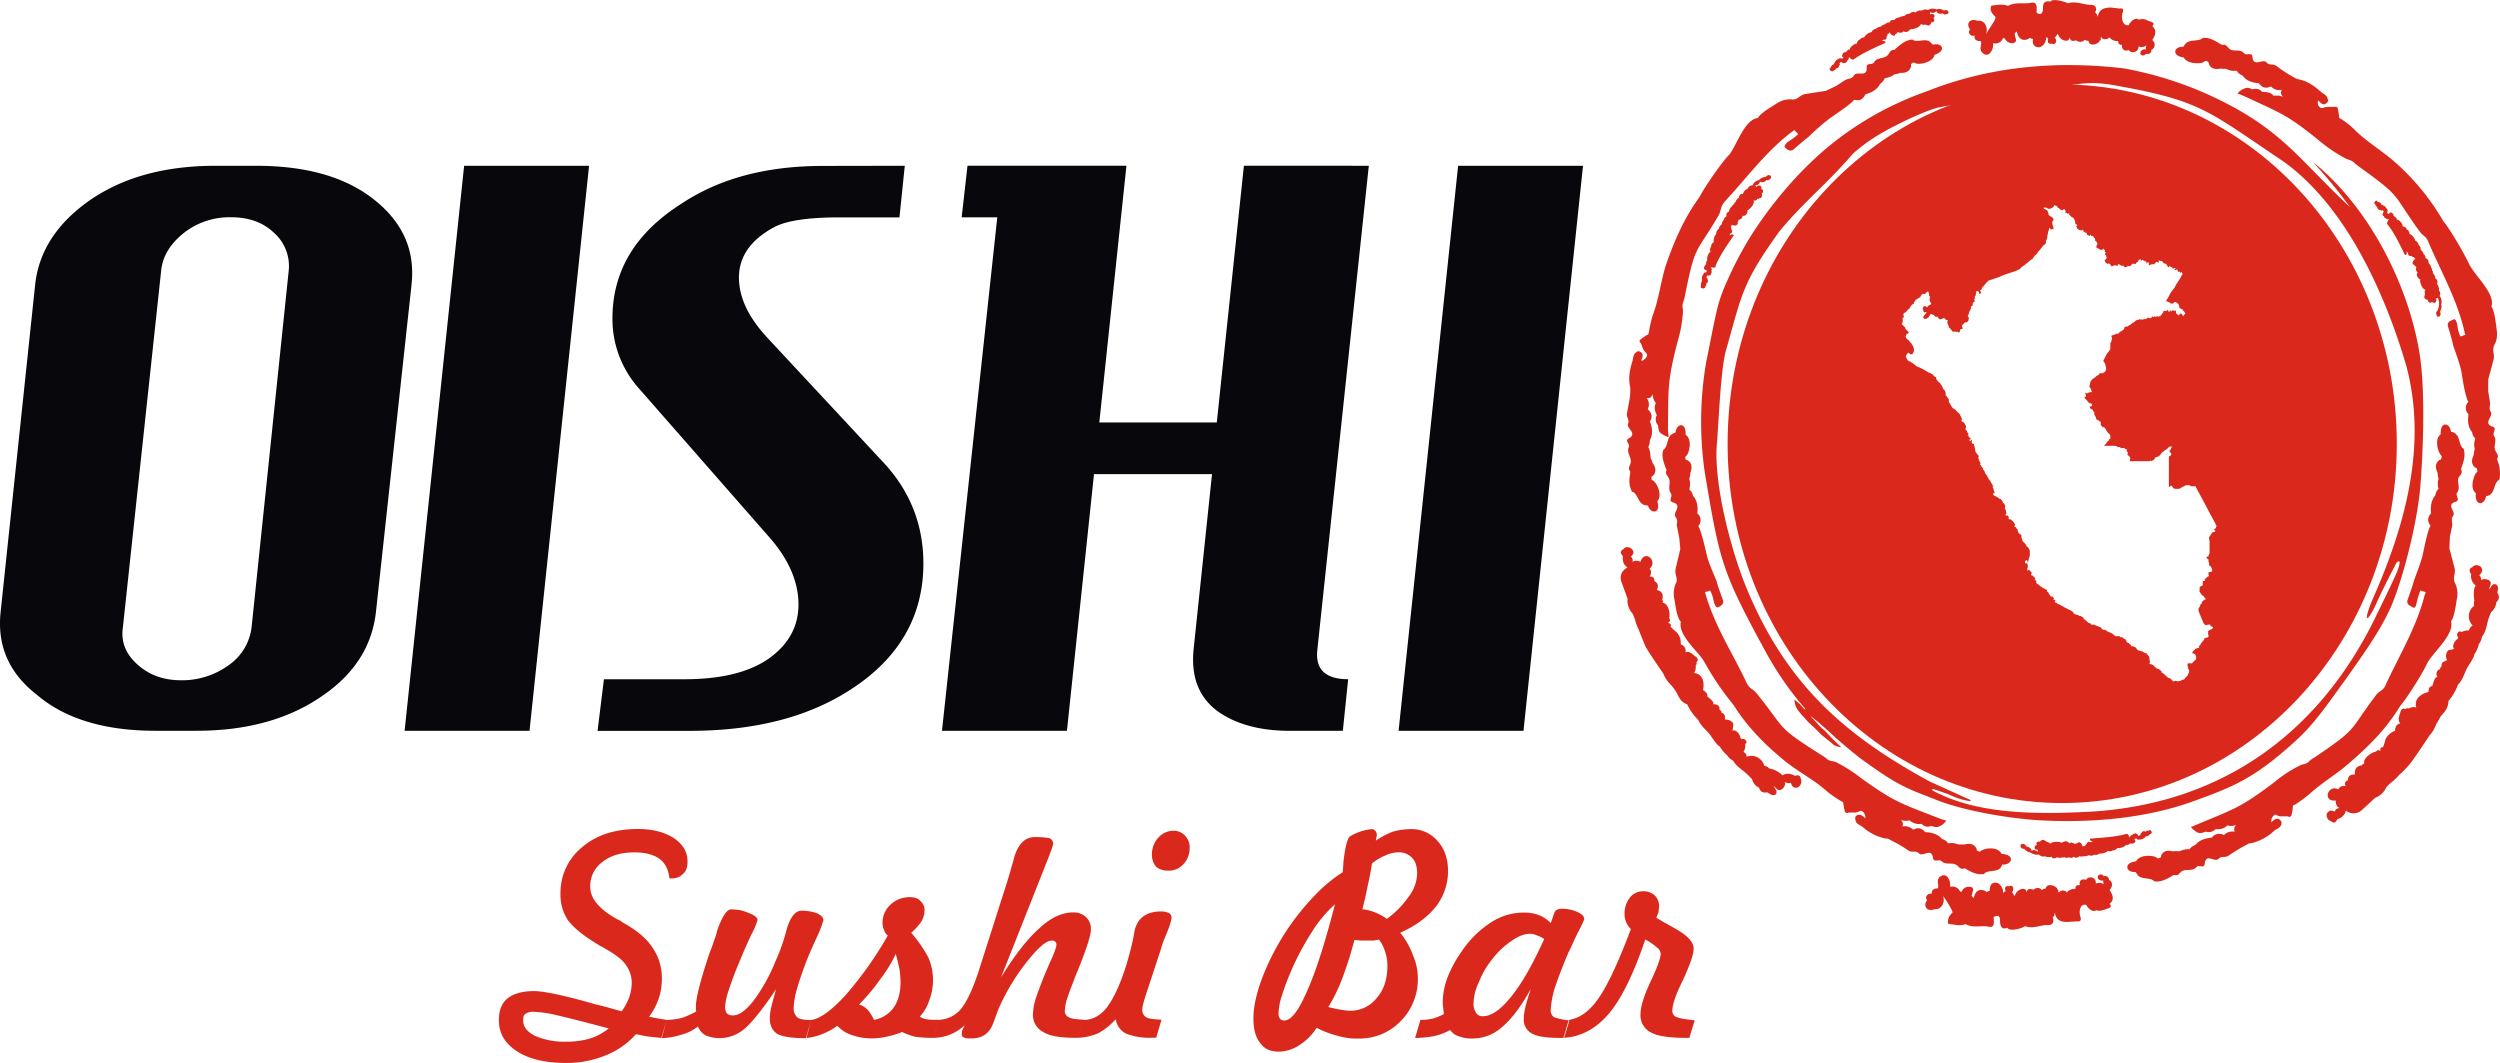 <svg id="Capa_1" data-name="Capa 1" xmlns="http://www.w3.org/2000/svg" viewBox="0 0 968.94 411.99"><defs><style>.cls-1{fill:#07070c;}.cls-1,.cls-2{fill-rule:evenodd;}.cls-2,.cls-3{fill:#da291c;}</style></defs><polygon class="cls-1" points="613.54 64.25 590.47 283.23 542.06 283.23 565.13 64.25 613.54 64.25"/><path class="cls-1" d="M646,458.27,626,646.35c-.62,7.21,3.29,10.92,12,10.92l-2.07,20H615.3c-11.74,0-21.21-2.67-28.22-7.82-7-5.36-9.89-13-9.06-23.08l7.21-68.6H539.49L529,677.25H480.57l21.43-199H488.2l2.26-20h61.6l-10.51,99.5h45.53l10.51-99.5Z" transform="translate(-115.48 -394.02)"/><path class="cls-1" d="M466.15,458.27l-2.06,20H440.81c-11.94,0-20.39,1.24-25.13,3.71-9.27,4.94-13.8,11.53-13.8,19.57,0,7.83,3.71,15.45,10.92,23.28l44.29,47.59c10.92,11.33,16.27,24.72,16.27,40,0,20.4-9.47,36.88-28.42,49-16.28,10.51-36.88,15.86-62.22,15.86H347.08l2.47-20h31.11q21.33,0,32.76-8c7.82-5.57,11.53-12.57,11.53-21,0-8.85-3.91-17.92-11.95-26.78l-49.64-56.65a40.39,40.39,0,0,1-10.51-27.4c0-18.33,8.86-33.17,26.78-44.5,14.83-9.88,33.17-14.62,54.8-14.62Z" transform="translate(-115.48 -394.02)"/><polygon class="cls-1" points="228.31 64.25 205.23 283.23 156.82 283.23 179.89 64.25 228.31 64.25"/><path class="cls-1" d="M275,504.21l-13.8,126.9c-1.45,13.18-8.24,23.9-20.4,32.34-13.18,9.27-29.46,13.8-49.24,13.8H175.68c-19.36,0-34.81-4.53-45.73-13.8C119,655,114.29,644.29,115.73,631.11l13.39-126.9c1.45-13,8.66-23.9,21.43-32.76,13-8.86,29-13.18,48.62-13.18h15.45c19.57,0,34.81,4.32,45.94,13.18s15.86,19.78,14.42,32.76Zm-47.59-5.57a17.2,17.2,0,0,0-5.77-14.42c-4.32-4.12-9.89-6-16.68-6a28.64,28.64,0,0,0-18.13,6c-5.15,4.12-8.24,8.86-8.86,14.42L163.12,637.08c-.83,5.56,1,10.3,5.56,14.42s10.09,6.18,17.1,6.18a30.75,30.75,0,0,0,18.54-6A20.86,20.86,0,0,0,213,637.05Z" transform="translate(-115.48 -394.02)"/><path class="cls-2" d="M351.41,792.62c-8.45-2.27-15-3.92-19.57-5a48.47,48.47,0,0,0-9.27-1.44,5.55,5.55,0,0,0-3.51.83c-.61.41-.82,1.23-.82,2.47,0,2.47,1.44,4.32,4.53,6a29,29,0,0,0,12.16,2.27,31.6,31.6,0,0,0,9.27-1.24,22.07,22.07,0,0,0,7.21-3.91Zm10.5,2.27A30.55,30.55,0,0,1,350,803.13,39.33,39.33,0,0,1,335,806c-8,0-14.42-1.44-19.16-4.53s-7-7-7-12c0-3.71,1-6.59,3.3-8.45s5.77-2.88,10.3-2.88c3.71,0,11.74,1.65,23.9,5.15,4.32,1,7.62,2.06,10.09,2.68a22.39,22.39,0,0,0,2.89-5.36,17.89,17.89,0,0,0,1-5.56,11.45,11.45,0,0,0-2.27-7q-1.86-3.09-9.89-7.41c-6-3.5-10.09-6.8-12.36-9.68a17.66,17.66,0,0,1-3.09-10.51,22.71,22.71,0,0,1,8.45-18.13c5.56-4.74,12.77-7,21.63-7,5.56,0,10.3,1.23,13.8,3.5,3.71,2.47,5.36,5.56,5.36,9.06,0,2.06-.42,3.71-1.65,4.74a5.75,5.75,0,0,1-4.53,1.85h-.83c-.41-3.5-1.65-6-3.91-7.62s-5.56-2.47-9.68-2.47q-7.73,0-12.36,3.71a11.43,11.43,0,0,0-4.74,9.68c0,4.53,3.5,8.65,10.5,12.57a6,6,0,0,1,2.06,1.23c5.36,2.89,9.27,6.18,11.54,9.69A20.69,20.69,0,0,1,372,773.46a23.49,23.49,0,0,1-1.24,7.62,25.58,25.58,0,0,1-3.71,7l3.09.61,3.71.62-1.85,7c-2.27-.21-4.12-.41-5.77-.62-1.44-.21-2.88-.62-4.33-.82Zm9.89,1.44,2.06-7a28.24,28.24,0,0,0,6-.82A34.08,34.08,0,0,0,385.4,786c-.21-.21-.21-.42-.21-.83v-1c0-3.5,1.86-10.5,5.36-21a45.37,45.37,0,0,0,1.65-4.53,22.56,22.56,0,0,0,1.23-3.92c1.86-5.35,3.71-8.24,5.36-8.24a16.4,16.4,0,0,1,7,1.45c2.27.82,3.3,1.85,3.3,2.67a28.82,28.82,0,0,1-2.47,5.77q-2.47,5.25-4.33,9.89a127.22,127.22,0,0,0-4.53,12,23.64,23.64,0,0,0-1.24,6,4.36,4.36,0,0,0,.62,2.47,3.25,3.25,0,0,0,2.47.83c2.27,0,4.95-1.86,8-5.77a68.35,68.35,0,0,0,8.44-15.24,73,73,0,0,0,4.33-12.36c1.44-4.74,3.3-7.21,5.77-7.21a18,18,0,0,1,6,1c1.65.82,2.47,1.64,2.47,2.67a44.24,44.24,0,0,1-2.26,6q-2.48,5.25-4.33,9.89c-1.65,4.32-2.88,8-3.71,10.91a29.35,29.35,0,0,0-1.23,7.21,4.77,4.77,0,0,0,1.44,3.71c.82.62,2.68,1,5.36,1l-2.06,7H427c-4.94,0-8.44-.62-10.3-1.65-1.85-1.24-2.88-3.3-2.88-6.18a21.13,21.13,0,0,1,.62-4.33c.41-1.65,1-3.91,1.85-6.8-5.15,7.63-9.27,12.78-12.15,15.25a14.94,14.94,0,0,1-9.48,3.71,13.94,13.94,0,0,1-5.56-1,6.47,6.47,0,0,1-3.09-3.5,17.61,17.61,0,0,1-6.18,3.09,29.84,29.84,0,0,1-8,1.44Zm76.64-13a7.92,7.92,0,0,1,3.5,2.26,16.41,16.41,0,0,1,2.27,3.71,12,12,0,0,0,7.62-4.74c1.85-2.67,2.68-6,2.68-10.09a45.5,45.5,0,0,0-.42-4.94c-.41-1.65-.82-3.71-1.44-5.77a52.33,52.33,0,0,1-5.77,9.47,75.44,75.44,0,0,1-8.44,10.1Zm-20.4,13,1.86-7q4.94-.62,13-9.27a142.12,142.12,0,0,0,16.68-23.48,3.52,3.52,0,0,1-1.44-2.06,6.68,6.68,0,0,1-.62-2.89,9.56,9.56,0,0,1,3.09-7,10.75,10.75,0,0,1,7.42-2.89c1.85,0,3.29.42,4.12,1.45a4.5,4.5,0,0,1,1.65,3.71,8.69,8.69,0,0,1-1.24,4.32,25.11,25.11,0,0,1-3.91,4.33,53.46,53.46,0,0,1,6.59,9.47,21.9,21.9,0,0,1,1.85,8.66,21.26,21.26,0,0,1-1.44,8,16.26,16.26,0,0,1-3.71,6.39,8.13,8.13,0,0,0,2.68,1,20.94,20.94,0,0,0,3.71.2h1l-2.06,7h-1.44a52,52,0,0,1-5.57-.41,26.18,26.18,0,0,1-5.15-1.86,35.17,35.17,0,0,1-6.18,1.86,25.37,25.37,0,0,1-5.35.61A22.71,22.71,0,0,1,446,795.3a13.43,13.43,0,0,1-6-3.71,24.59,24.59,0,0,1-5.56,3.09,22.79,22.79,0,0,1-6.39,1.65Zm61.39-5a18.64,18.64,0,0,1-5.35,3.51,18.25,18.25,0,0,1-6.8,1.44l2.06-7A11.81,11.81,0,0,0,488,785c2.27-2.89,4.53-7.63,6.8-14.63l10.71-33.58c.83-2.47,1.65-5.56,2.68-9.06,1.44-6.18,4.33-9.27,8.24-9.27a31,31,0,0,1,5.77.41,2.23,2.23,0,0,1,1.44,2.06c0,.82-.82,2.88-2.06,6.18-.62,1.44-1,2.47-1.24,3.09l-16.89,42.64q8-13,14.83-19c4.33-4.12,8.86-6.18,13-6.18a6.9,6.9,0,0,1,5.15,1.85,6.19,6.19,0,0,1,1.86,4.74q0,3.71-6.18,18.54l-1.24,3.3c-.82,2.06-1.44,3.91-2.06,5.77a19.33,19.33,0,0,0-.62,3.7,2.62,2.62,0,0,0,1.44,2.68c1,.62,2.89.83,5.77,1l-2.06,7h-1.23c-5.57,0-9.69-.62-12.36-2.27a7.4,7.4,0,0,1-3.92-7,23.29,23.29,0,0,1,1.44-7c1-2.88,2.48-6.8,4.54-11.53l.41-1c1.85-3.92,2.68-6.39,2.68-7a1.55,1.55,0,0,0-1.17-1.85,1.61,1.61,0,0,0-.69,0c-2.06,0-5.15,2.68-9.27,7.83a82.85,82.85,0,0,0-11.33,18.74c-.62,1.65-1.23,3.3-2.06,5.56-1.44,3.92-4.32,5.77-8.44,5.77-1.45,0-2.27,0-2.89-.41a1.13,1.13,0,0,1-.82-1.23,4.21,4.21,0,0,1,.2-1.45c.3-.7.63-1.39,1-2.06Zm43.88,5,2.06-7c4.12,0,7.63-2.26,10.3-6.59,2.89-4.53,5.77-11.54,8.24-21.63.42-1.65.83-3.5,1.24-6,1-5.15,4.53-7.83,10.3-7.83a6.74,6.74,0,0,1,3.09.62,2.09,2.09,0,0,1,1,1.64q0,1.55-1.85,6.18a49.8,49.8,0,0,0-2.48,6.8l-4.94,15-.21.62c-1.23,3.71-1.85,6-1.85,7a3.25,3.25,0,0,0,1.44,3.09c.83.62,2.89.83,6,1l-2.06,7h-1.86a24.55,24.55,0,0,1-9.89-1.65,7.36,7.36,0,0,1-3.91-5.56,26.15,26.15,0,0,1-6.59,5.35,21.08,21.08,0,0,1-8,1.86Zm35-64.9A6.89,6.89,0,0,1,563.6,730a7,7,0,0,1-1.65-4.74,9.34,9.34,0,0,1,2.47-6.59,8,8,0,0,1,5.77-2.68,6.08,6.08,0,0,1,4.53,1.86,6.48,6.48,0,0,1,1.85,4.74A9.17,9.17,0,0,1,574.1,729a7.49,7.49,0,0,1-5.77,2.47Zm75.2,15a17.57,17.57,0,0,1,4.94,1.24,19.52,19.52,0,0,1,4.53,2.47,35.23,35.23,0,0,0,8.66-8.86,15.32,15.32,0,0,0,3.09-8.65c0-2.68-.62-4.74-1.86-6a6.8,6.8,0,0,0-5.35-2.27,12.42,12.42,0,0,0-5.15,1.24,19.54,19.54,0,0,0-5.15,3.09c-.42,2.88-1,5.76-1.65,8.65-.62,3.09-1.24,6-2.06,9.06Zm-10.72-1.85A49.73,49.73,0,0,0,624,755.13a104.43,104.43,0,0,0-11.75,24.92,23.92,23.92,0,0,0-1.23,6.8,3,3,0,0,0,.62,2.06,2,2,0,0,0,1.64.62c2.68,0,5.57-3.92,8.86-11.54,3.5-7.83,7-19,10.71-33.37Zm-2.47,39.76c1.86.41,3.3.82,4.74,1a24.05,24.05,0,0,0,3.5.41,12.9,12.9,0,0,0,10.51-4.94c2.88-3.3,4.12-7.42,4.12-12.36a15.48,15.48,0,0,0-.82-5.36,13.86,13.86,0,0,0-2.48-4.94,10.81,10.81,0,0,1-2.47.41H643.1c-.83,0-1.65-.21-2.68-.21a148.77,148.77,0,0,1-4.54,14.42,66.62,66.62,0,0,1-5.56,11.54Zm-4.53,8a21.44,21.44,0,0,1-6.8,6.8,14.51,14.51,0,0,1-7.83,2.47c-3.29,0-5.56-1-7.21-3.29-1.85-2.27-2.67-5.36-2.67-9.69,0-4.53,1.23-9.88,3.5-15.86A95.57,95.57,0,0,1,625,741.12a57.49,57.49,0,0,1,10.91-9.07c0-.82.21-2.06.21-3.5.62-5.77,1.44-9.27,2.47-10.3a20.68,20.68,0,0,1,8.45-2.88,1.84,1.84,0,0,1,1.44.61,2.39,2.39,0,0,1,.62,1.65,2.14,2.14,0,0,1-.21,1,3.75,3.75,0,0,1-.2,1.24,28.93,28.93,0,0,1,6.59-3.5,26.07,26.07,0,0,1,6.8-1,13.16,13.16,0,0,1,10.5,4.53c2.68,2.88,4.12,6.8,4.12,11.74a22.39,22.39,0,0,1-4.73,13.8c-3.3,4.12-7.83,7.42-13.81,10.1a29.2,29.2,0,0,1,5,8.86,22.08,22.08,0,0,1,1.85,8.85,23.15,23.15,0,0,1-6.59,16.48,22.08,22.08,0,0,1-16.27,6.8,25.19,25.19,0,0,1-8-1,36.23,36.23,0,0,1-8.24-3.09ZM714,758a9.38,9.38,0,0,0-2.88-1.44,6.38,6.38,0,0,0-2.68-.62c-2.06,0-4.33.82-7,2.68a31.13,31.13,0,0,0-7.63,7.21,32.35,32.35,0,0,0-5.15,8.86,19.34,19.34,0,0,0-2.06,8.24,6.14,6.14,0,0,0,1,3.7,2.85,2.85,0,0,0,2.68,1.24c3.3,0,7-2.68,10.92-7.62,4.12-5,8.24-12.36,12.77-22.25Zm-5.35,19.57c-3.71,6.59-7.21,11.33-10.92,14.42a17.07,17.07,0,0,1-11.54,4.53,12.93,12.93,0,0,1-5.15-.82,6.15,6.15,0,0,1-3.5-2.47,24,24,0,0,1-5.77,2.26,42.91,42.91,0,0,1-7.83.83l2.06-7a20.28,20.28,0,0,0,5.15-.62,22.41,22.41,0,0,0,3.92-1.64c0-.62-.21-1.45-.21-2.27a10.23,10.23,0,0,1-.21-2.47,28.23,28.23,0,0,1,1.86-9.48,47,47,0,0,1,5.35-9.89,39.74,39.74,0,0,1,11.34-11.33,23.4,23.4,0,0,1,13-3.91,16,16,0,0,1,5.77,1,12.7,12.7,0,0,1,4.53,3.09l.83-2.27c.41-1.44.82-2.47,1.23-2.67a3.43,3.43,0,0,1,2.06-.62,14.41,14.41,0,0,1,6.18,1.23c1.86.83,2.68,1.65,2.68,2.89a51.43,51.43,0,0,1-2.26,4.74c-1.45,2.88-2.68,5.76-3.92,8.24-2.26,5.35-3.91,9.68-5.15,13.39a36,36,0,0,0-1.65,8.65,3.24,3.24,0,0,0,1.24,2.88,25.11,25.11,0,0,0,6,1.24l-2.06,6.8h-1c-5.35,0-9.06-.41-11.33-1.65a6,6,0,0,1-3.29-5.77,20.94,20.94,0,0,1,.62-4.53,70,70,0,0,1,2.06-6.8Zm12.77,18.75,2.06-7q6.48-.93,11.74-8.65t12.36-26.57a8,8,0,0,1-2.47-6,10.14,10.14,0,0,1,2.06-6.18,6.53,6.53,0,0,1,5.15-2.47,6.4,6.4,0,0,1,4.53,1.65,5.76,5.76,0,0,1,1.65,4.12c0,.82-.21,1.65-.21,2.26-.2.83-.61,1.45-.82,2.27,1.65,1,3.91,2.27,6.8,3.91,4.94,2.68,7.62,5.36,7.62,8,0,2.26-1.44,6.38-4.12,12.15-2.88,5.77-4.12,9.68-4.12,11.74a2.5,2.5,0,0,0,1.24,2.48c1,.61,3.5,1,7.41,1.44l-2.06,6.8H768.8c-6.18,0-10.71-.62-13.39-2.06a7.38,7.38,0,0,1-4.12-7c0-2.88,1.24-7,3.91-12.77,2.68-5.56,3.92-9.27,3.92-10.71a3.15,3.15,0,0,0-1.44-2.47,20.34,20.34,0,0,0-4.54-3.09c-4.53,13.39-9.27,23.07-14.21,28.84s-10.71,8.86-17.51,9.27Z" transform="translate(-115.48 -394.02)"/><path class="cls-2" d="M784,672.72a.59.59,0,0,0,.41.21,3.33,3.33,0,0,1,2.68,1.23c.41.83,0,1.45,0,2.48,0,.2-.21.41-.21.61a1.36,1.36,0,0,1,1.24,0,3.63,3.63,0,0,1,1.64,1.86c.21.2.21.62.21,1,.21,0,.41,0,.41.41,1.65-.62,2.68,1.44,1.44,1.85a4.25,4.25,0,0,1-.61,3.09,2,2,0,0,1,1.23,1.86,5.11,5.11,0,0,1,6.61,2.89,6.17,6.17,0,0,1,.19.61s1.44.21,1.85,1a10.11,10.11,0,0,1,4.54,2.06c.61.41.2.41.82.62,1.24-.83,2.68-.83,4.74.2,1.23-.41,2.06-.2,2.26,1.24a2.68,2.68,0,0,1-1.23,3.3c-1.65.41-2.27-.62-2.68-1.86a1.92,1.92,0,0,1-2.27-.41c.62,1.44-1.44,4.33-3.09,2.89L803,698.68c0,.82,1.85,1.85.62,3.3-1.24.61-2.06-.21-3.09-.83-.21-.2-2.48.83-3.3-1.85a4.76,4.76,0,0,1-2.68-3.3l-1.65-1.65c-1.85-1.85-4.32-3.09-5.76-5.56a5.5,5.5,0,0,1-2.27-2.06,11.9,11.9,0,0,1-2.89-3.5c-.61.2-3.09-3.5-3.5-4.12-1.44-2.06-3.71-3.5-4.74-6A20.69,20.69,0,0,1,769.4,667c-2.68-1-3.09-2.67-4.33-4.94a23.25,23.25,0,0,0-2.06-2.68,12.36,12.36,0,0,1-2.88-4.32s-6.18-8.86-7-10.72c-1-2.47-2.47-6-2.47-6.18-1.44-2.88-1.23-3.91-2.47-6.38-1.24-1.24-2.27-3.92-1.85-5.57l-2.48-6.79a4.31,4.31,0,0,1,2.27-5.36v-.21c-1.24-.82-1.85-2.06-1.65-4.32-1-1-1.23-1.86.21-2.68.82-1,1.85-1,3.09-.21,1.23,1.24.82,2.27-.21,3.09a2.19,2.19,0,0,1,.62,2.27c.41-.82,2.06-.82,3.09-.21,1.65-5.15,7-.2,3.5,2.68,1,.83.62,2.27,0,3.09a1.42,1.42,0,0,1,1.86,1.65c1.23.62,1.85,1.65,1,3.5,2.06.41,2.67,1.86,2.06,3.92.41.2.41.41.2,1,2.27.2,3.09,4.53,2.47,6a.91.91,0,0,1,.19,1.29.94.94,0,0,1-.6.36c.62.41,1.44.62,1,1.65a23.31,23.31,0,0,0,2.27,2.06,5.92,5.92,0,0,1,1.65,4.73c.2,0,.2.21.41.21a2.52,2.52,0,0,1,1.44,2.88h0c1.65-.61,2.68.83,3.91,1.65.83.62,1.24,1.45.42,2.06-.21.21.41.62-.42,1.45a3.57,3.57,0,0,1-.61,2.88c3.5.41,4.12,3.71,3.5,6.59.82.62,1.85,1.24,1.65,2.47.61.62,2.88,2.06,2.26,3.09,1.44-.2,2.68.62,2.47,2.06.62.42.83.62.83,1.24A1.51,1.51,0,0,1,784,672s0,.06,0,.09C784,672.31,784.2,672.52,784,672.72Z" transform="translate(-115.48 -394.02)"/><path class="cls-2" d="M1063.78,650.06v-.41a3.26,3.26,0,0,1,.21-3.09c.41-.83,1.24-.62,2.06-.83a.78.78,0,0,1,.62-.2,1.55,1.55,0,0,1-.41-1,3.8,3.8,0,0,1,1-2.27c.2-.2.61-.62.82-.62,0-.2,0-.41.21-.41-1.24-1.44.2-3.09,1.23-2.26a6.4,6.4,0,0,1,2.89-.62,2.62,2.62,0,0,1,1.44-1.86,5.12,5.12,0,0,1,0-7.23,5.34,5.34,0,0,1,.44-.39c.21,0-.21-1.23.21-2.06a12.83,12.83,0,0,1,0-4.94c.41-.83.41-.41.41-1a4.45,4.45,0,0,1-1.65-4.33c-.82-1-1-2.06.41-2.68.83-1,2.06-1,3.3-.2,1,1.23.41,2.47-.62,3.29a1.87,1.87,0,0,1,.68,2c.82-1,4.53-.41,3.71,1.65l-.62,1.86c.82-.42,1-2.68,2.88-1.86,1,.83.62,1.86.42,2.89-.21.41,1.64,2.06-.42,3.91a5.62,5.62,0,0,1-2.06,3.91l-.82,2.06c-.82,2.48-1,5.36-2.68,7.42a6.13,6.13,0,0,1-1.23,2.88,10.73,10.73,0,0,1-1.86,4.13c.41.41-2.06,4.12-2.47,4.73-1.24,2.27-1.86,5-3.71,6.8a21.64,21.64,0,0,1-3.71,6.39c-.2,2.88-1.23,3.91-3.09,6a20.14,20.14,0,0,1-1.65,2.89,12.61,12.61,0,0,1-2.67,4.53s-6,9.06-7.21,10.5a34.49,34.49,0,0,1-4.54,4.74c-2.06,2.48-3.09,2.68-4.94,4.74a7.69,7.69,0,0,1-4.33,4.12l-5.15,4.74a4.71,4.71,0,0,1-6.18.21h0a4.44,4.44,0,0,1-3.29,3.29c-.62,1.24-1.24,1.86-2.48.83a2.41,2.41,0,0,1-1.64-2.89c.82-1.44,1.85-1.44,3.09-.82.2-.83.82-1.24,1.85-1.44-1-.21-1.65-1.86-1.44-2.89-5.36.62-3.09-6.38,1-4.32.41-1.24,1.85-1.45,2.88-1.24-.2,0-1-1.65.83-2.27,0-1.44.61-2.26,2.68-2.26-.21-2.27.82-3.3,2.67-3.51a1,1,0,0,1,1-.61c-.82-2.06,2.89-4.54,4.54-4.74a1,1,0,0,1,1.64-.21c0-.82,0-1.65,1-1.44a16.88,16.88,0,0,0,1-3.09,6.52,6.52,0,0,1,3.71-3.3v-.41c.21-1.44.83-2.26,2.06-2.47h0c-1.23-1.24-.41-2.88,0-4.33.21-.82.83-1.85,1.86-1.23.2.2.41-.62,1.44-.21a3.49,3.49,0,0,1,2.88-.41c-1-3.3,1.86-5.36,4.74-6,0-1,.21-2.27,1.44-2.27.41-1,.83-3.71,2.06-3.5a1.91,1.91,0,0,1,.25-2.7,1.74,1.74,0,0,1,.75-.39c0-.62.21-1,.62-1a1.57,1.57,0,0,1,1-2,1.11,1.11,0,0,1,.26-.07.73.73,0,0,1,.61-.21Z" transform="translate(-115.48 -394.02)"/><path class="cls-2" d="M1002.39,709.8a.2.2,0,0,1-.19.21h0a1.55,1.55,0,0,1-1,.41.78.78,0,0,0,.62-.2c.2-.21.41-.21.61-.42Z" transform="translate(-115.48 -394.02)"/><path class="cls-2" d="M938.74,722.16h0a.2.2,0,0,1,.2-.2h0a.2.2,0,0,0-.2.2Z" transform="translate(-115.48 -394.02)"/><path class="cls-2" d="M939.77,717.22c.62,0,1,1.24,1.23,1.44a.93.93,0,0,1,.85-1H942c-.2-.2.42-.62.62-.41.41-.62,1.44,0,1.65.82a1.68,1.68,0,0,1,.82-.41.64.64,0,0,1,.4-.81h0a1,1,0,0,1,1.26-.64,1.14,1.14,0,0,1,.38.23c.21-.42.42-.62,1-.42,1-1,2.06,1.24.62,1.24a1.42,1.42,0,0,1-1.65.82.54.54,0,0,1-.45.62h-.16c0,.41-1.45.83-1.65.62-.41.41-1,0-1.24-.21-.2-.41-1,.21-.82.42.41.2.41.82.2.82a1.4,1.4,0,0,1-1.44.62c-.82-.21-1.23,1-2.06.41,0,.62-2.47,1.65-3.29,1.24a2.41,2.41,0,0,1-1.86,1,2,2,0,0,1-1.85.2,4.67,4.67,0,0,1-3.3,1,2,2,0,0,1-2.06.41,1.83,1.83,0,0,1-2.06.21,3,3,0,0,1-2.06.41,2.24,2.24,0,0,1-1.65,0c-.41.62-1.65.83-2.06.21a1.85,1.85,0,0,1-2.06.2,1.2,1.2,0,0,1-1.44,0c-.41.21-.62.21-.82,0a2.8,2.8,0,0,1-2.27,0c-.62.62-1.85.62-2.06-.2a4.74,4.74,0,0,1-2.88-.21c-.62.41-1.65-.2-2.06-.62a4.57,4.57,0,0,1-3.3-.82A4,4,0,0,1,900,723c-1.65.2-2.06-2.27-.21-1.86a1.31,1.31,0,0,1,1,1c.83,0,2.06.62,2.06,1.65,1-.62,1.65-.2,2.47.41v-.82c-2.06,0-1.23-1.85-.41-1.85-.62-1,.62-1.65,1.24-1.24,0-.41,1.44-1.24,1.85-.41.41,0,.62.2.62.41.21,0,1.24.21,1.44.82.83-1.23,4.12-.82,4.53-.41a1.11,1.11,0,0,1,.83-.41c.2-.21.41-.21.82-.21a1.75,1.75,0,0,1,1.24.83c.41-.62,1.85-.21,2.26.41-.2-.21.62-.62.83-.41.82-1.24,2.06.41,2.06,1.23a1.82,1.82,0,0,1,1-.2c0-.41.2-.62.62-.83a.87.87,0,0,1,.91-.82.86.86,0,0,1,.53.21c.41-.21.62-.21,1-.42-1,0-1.24-.41-1.24-1,4.74-.41,9.69-.61,14.22-1.85Z" transform="translate(-115.48 -394.02)"/><path class="cls-2" d="M1040.71,480.72c-.2-.62.62-1.65.83-1.85a1,1,0,0,1-1.38-.29.75.75,0,0,1-.07-.12c-.2.2-.61-.21-.61-.62-.83-.21-.62-1.24,0-1.86-.21,0-.42-.2-.62-.61a.46.46,0,0,1-.61.22.52.52,0,0,1-.22-.22c-.2.2-1.23-.21-1.23-1.24-.41,0-.62-.21-.62-.82-1.24-.42.41-2.48.82-1a1.38,1.38,0,0,1,1.45,1,1.53,1.53,0,0,1,.82.41c.41,0,1.24,1,1.24,1.23a.81.81,0,0,1,.3,1.11,1.13,1.13,0,0,1-.1.13c-.2.41.62,1,.83.62,0-.41.61-.62.61-.41a1.31,1.31,0,0,1,1,1c.21.82,1.45.82,1.24,1.85.62-.41,2.47,1.44,2.27,2.47.82.21,1.44.41,1.64,1.24a1.7,1.7,0,0,1,1,1.65,4.31,4.31,0,0,1,2.27,2.67c.62.21,1.44,1.24,1.24,1.65a1.82,1.82,0,0,1,.82,1.86,3.24,3.24,0,0,1,1.24,1.85,1.2,1.2,0,0,1,.61,1.44c.83,0,1.45,1.24,1.24,1.86a3.11,3.11,0,0,1,1,1.85c.41.21.41.82.41,1.24.41.2.41.41.21.82a2.83,2.83,0,0,1,1,2.06c.62.21,1.23,1.44.62,2.06a3.88,3.88,0,0,1,.82,2.68,1.59,1.59,0,0,1,.21,2.06,3.41,3.41,0,0,1,.61,3.3c.42.82,0,1.85-.41,2.88.83,1.65-1.23,2.88-1.44.82-.21-.41,0-.82.41-1.23a6.22,6.22,0,0,0,.21-5l-.83.21c.83,1.85-1.23,2.06-1.44,1.24-.62,1-1.85,0-1.65-.83-.41.41-1.85-.62-1.23-1.44,0-.41,0-.62.2-.82-.2-.21-.41-1.24.21-1.45-1.65-.41-2.47-3.5-2.06-4.12-.41,0-.62-.2-.82-.62-.21,0-.42-.41-.42-.61a1.24,1.24,0,0,1,.21-1.45,1.61,1.61,0,0,1-.44-2.22l0,0c-.21.2-.83-.41-.83-.62-1.44-.41-.41-2.06.42-2.47-.42-.21-.62-.41-.62-.62a1.6,1.6,0,0,1-1-.41c-.62.2-1.44-.41-1.24-1a2.78,2.78,0,0,0-.62-.83c.21.83,0,1.45-.61,1.45-2.06-4.12-4.12-8.66-7-12.16Z" transform="translate(-115.48 -394.02)"/><path class="cls-2" d="M833.67,417.07c-.61.2-1.44-.83-1.64-1a1.29,1.29,0,0,1-.62,1.44c.2,0-.21.62-.42.62-.41.61-1.44.41-2.06-.21,0,.21-.2.41-.61.62,0,0,.61.41,0,.82a1.35,1.35,0,0,1-1.45,1.24c.21.41-.2.62-.61.62-.62,1.23-2.48-.42-1.24-1,.21-.62.62-1.24,1.24-1.24a1,1,0,0,1,.41-.82c0-.42,1-1.24,1.23-1.24.42-.41,1.24-.41,1.24-.21.41.21,1-.41.62-.61-.41,0-.41-.62-.21-.83a1.11,1.11,0,0,1,1-1c.83,0,.83-1.23,1.86-1-.21-.62,1.65-2.47,2.68-2.26.2-.62.41-1.45,1.23-1.65a1.88,1.88,0,0,1,1.65-.83,4.24,4.24,0,0,1,2.88-2.06,1.94,1.94,0,0,1,1.65-1.23,2.58,2.58,0,0,1,1.86-.83,2.8,2.8,0,0,1,1.85-1,1.47,1.47,0,0,1,1.65-.62c0-.82,1.23-1.23,1.85-1,0-.41,1.24-1,1.86-1a2.18,2.18,0,0,1,1.23-.41c.21-.2.41-.2.83-.2a2.62,2.62,0,0,1,2.06-.83c.41-.62,1.64-1,2.06-.41a3,3,0,0,1,2.67-.82,2.23,2.23,0,0,1,2.27-.21,3.38,3.38,0,0,1,3.3-.21,3,3,0,0,1,2.88.42c1.65-.83,2.68,1.23.82,1.44a.93.93,0,0,1-1.23-.41c-.83.41-2.27.2-2.47-.83a1.94,1.94,0,0,1-2.48.41v.83c2.06-.62,2.06,1.23,1.24,1.44a.93.93,0,0,1-.82,1.65c.2.41-.83,1.85-1.65,1-.41.21-.41.21-.62-.21a1.29,1.29,0,0,1-1.65-.2c-.41,1.64-3.5,2.26-4.12,2.06,0,.2-.2.41-.62.61-.2.21-.41.42-.61.42a1.73,1.73,0,0,1-1.45-.21c-.2.62-1.64.83-2.26.21.2.2-.41.82-.83.82-.2,1.44-1.85.41-2.26-.62-.21.42-.41.62-.83.62,0,.41,0,.83-.41,1a.87.87,0,0,1-1,1.24c-.41.2-.62.2-.82.41.82,0,1.44.21,1.44.82-4.12,1.86-8.86,3.92-12.57,6.6Z" transform="translate(-115.48 -394.02)"/><path class="cls-2" d="M780.52,497.41c-.41.62-1.65.2-2.06.2.21.21.83.83.21,1.45.41,0,.2.82,0,.82.2.82-1,1.24-1.65.82a1.83,1.83,0,0,1-.21,1,.43.43,0,0,1,.46.39.45.45,0,0,1,0,.23,1.12,1.12,0,0,1-.38,1.54.88.88,0,0,1-.24.11c.2.41.2.83-.21,1,0,1.44-2.47.83-1.65-.2a2.12,2.12,0,0,1,.42-1.86c-.21-.2-.21-.41,0-.82-.42-.21.2-1.65.41-1.65,0-.62.82-1,1-.83.41,0,.41-1,0-1-.21.21-.62-.2-.62-.41-.21-.2,0-1,.41-1.44.62-.41,0-1.44.83-1.85-.42-.42.2-2.89,1.23-3.3a1.91,1.91,0,0,1,.21-2.06,1.85,1.85,0,0,1,1-1.65,4.32,4.32,0,0,1,1-3.29c-.21-.62.62-1.86,1-1.86a2.12,2.12,0,0,1,1-1.65,5,5,0,0,1,1-2.06c0-.61.62-1,1-1.23-.41-.62.21-1.65,1-1.86-.21-.2.41-1.64,1-1.85a1.7,1.7,0,0,1,1-1c-.21-.41,0-.62.41-.62a2.63,2.63,0,0,1,1.44-1.85,1.23,1.23,0,0,1,1-1.44,1.29,1.29,0,0,1,.48,0,3,3,0,0,1,1.85-2.06,1.81,1.81,0,0,1,1.85-1.24,3.26,3.26,0,0,1,2.48-2.06,3.66,3.66,0,0,1,2.67-1.24c1-1.44,3.09-.41,1.45,1a1.16,1.16,0,0,1-1.24.21,1.9,1.9,0,0,1-2.47.62,1.77,1.77,0,0,1-1.86,1.44l.42.62c1.44-1.44,2.47.2,1.85.82,1.24,0,.82,1.44.21,1.86.41.2.2,1.85-.83,1.64-.2.42-.41.42-.82.21a1,1,0,0,1-1.23.71l-.21-.09c.61,1.44-1.65,3.71-2.48,3.91a.63.63,0,0,1,0,.83,1.09,1.09,0,0,1-.41.82,1.26,1.26,0,0,1-1.44.41c.21.83-.82,1.65-1.65,1.65.21,0,0,.82-.2.82.41,1.45-1.45,1.65-2.27,1a1.11,1.11,0,0,1-.41.83c.2.41.41.62.2,1a.93.93,0,0,1,.16,1.31.91.91,0,0,1-.57.34c0,.2-.2.61-.2.82.61-.62,1.23-.62,1.64-.21-2.67,3.92-5.56,8-7.21,12.16Z" transform="translate(-115.48 -394.02)"/><path class="cls-2" d="M924.93,409.86a4.67,4.67,0,0,1-1.64-.42c-.21,1-2.48,1-3.09.21-1.65.41-2.06.41-2.68-1.24.2,2.27-3.5,1.65-4.33-1a.72.72,0,0,1-.41-.2,2.42,2.42,0,0,1-1,1.44c1.24.82.41,3.09-1,2.27-1.65.41-1.85-1-1.44-1.86-.41-.2-.41-.62-.83-.62a4.1,4.1,0,0,1-1.44,3.3,2.31,2.31,0,0,1-3.26-.18l0,0c-.62-.82-.42-1.44-.42-2.47a2.81,2.81,0,0,1-1.23-.41c-.41.62-4.12,2.27-5-2.47-1.23,1-.82.82-.41,2.88.41.83-.2,1.44-1,1.65a3.18,3.18,0,0,1-3.29-1.85.74.74,0,0,1-.62-.21,3.15,3.15,0,0,1-3.92,2.06c.42,2.06-1.44,6-3.91,3.91-1.85-1.64-.21-3.09-.82-4.73-1.65.2-2.89-.83-2.27-2.06-2.06.41-2.89-1.45-1.86-2.48-1.64-1.85-.41-4.53,2.89-3.29,2.88-.42,4.12,2.67,3.3,5.15,1-1.86,2.26-3.5,3.29-5.36.21-.41.62-1.24,0-1.65-.82-.82-1.85-2.06-1.44-3.29,0-.62,0-.62.82-.83,1.86-.2,3.92-.62,5.77.21,2.89-1.65,6-.62,9.07-1.24,2.47-.41,2.06,1.86,2.06,3.5,0,.42,0,.42.41.62,1.85.83,2.06-.82,2.06-2.26,0-2.27,1.23-2.68,2.88-2.27.62-1.44,5.77,0,6.8.62,3.09-1,6,.62,9.06.62,1.86,0,2.27,1.64,1.45,2.88a2.91,2.91,0,0,1,1,1.85c.41-1.85,1-3.7,5.15-3.7l3.5.41s1.85-.62,1,1.65c-.62,1.85,0,5.35,2.47,4.74-.2-.21,2.06-3.51,3.92-2.07a3.71,3.71,0,0,1,3.5.42c2.06.61,2.68.82,1.65,2.06,1.64,1.44,1.44,3.29,0,5.35,1.64,1.65.82,3.3-.42,3.92.21.62-.41,1.85-2.06,1.44-.41,1-2.67,1-2.06-.82a1.78,1.78,0,0,1,2.06-.83,2.36,2.36,0,0,1,.21-1.65,2.87,2.87,0,0,1-3.09.42c.21,2.47-3.09,2.88-3.71,1.44-1.65.62-2.88-.21-2.68-2.06a1.17,1.17,0,0,1-1.44-.81,1.12,1.12,0,0,1,0-.63,3.92,3.92,0,0,1-3.5-1.45c0,.62-2.47,1.24-2.88.21,0-.21-.21-.21-.42-.21,0,.62.21,1.24-.41,1.24.21,1-3.91,2.88-4.33.21Z" transform="translate(-115.48 -394.02)"/><path class="cls-2" d="M908.25,738.44a1.83,1.83,0,0,0-1.44.62c-.42-1.24-2.68-1-3.09-.21-1.86-.41-2.06-.62-2.89,1,.21-2.27-3.5-1.44-4.32,1l-.42.41a3.35,3.35,0,0,0-.82-1.44c1-.82.41-3.3-1-2.27-1.85-.41-1.85.83-1.44,1.86-.62.2-.62.62-1,.62a4.1,4.1,0,0,0-1.44-3.3,2.25,2.25,0,0,0-3.09,0,3.72,3.72,0,0,0-.62,2.47c-.41.21-.83.21-1.24.62-.2-.62-4.12-2.47-4.94,2.27-1.24-1-.83-.62-.41-2.68a1.1,1.1,0,0,0-.37-1.5,1.15,1.15,0,0,0-.63-.15,2.92,2.92,0,0,0-3.29,1.85h-.62a3.22,3.22,0,0,0-3.91-1.85c.41-2.27-1.24-6-3.92-3.91-1.65,1.44-.2,2.88-.82,4.53-1.65-.21-2.68,1-2.27,2.06-1.85-.41-2.88,1.44-1.85,2.47-1.65,1.85-.41,4.74,2.88,3.5,2.89.21,4.12-2.88,3.3-5.15a48.08,48.08,0,0,1,3.29,5.36c.21.41.62,1.24,0,1.44a4.57,4.57,0,0,0-1.44,3.5c0,.42.21.62.83.62,2.06.21,3.91.83,6,0,2.89,1.65,6,.41,8.86,1,2.68.62,2.06-1.85,2.06-3.5,0-.41,0-.41.41-.41,2.06-1,2.06.82,2.06,2.26.21,2.27,1.24,2.68,2.89,2.06.61,1.65,5.76.21,6.79-.61,3.3,1.23,6-.62,9.07-.42,1.85,0,2.26-1.64,1.65-3.09.82-.41.61-1,.82-1.64.41,1.64,1,3.7,5.15,3.5l3.5-.21s2.06.41,1.24-1.85c-.62-1.86-.21-5.15,2.26-4.54,0,.21,2.06,3.3,3.92,2.07,1,.41,2.06.2,3.71-.42,1.85-.61,2.47-.82,1.44-2.06,1.85-1.44,1.44-3.29,0-5.35,1.65-1.86.82-3.51-.21-3.92a1.55,1.55,0,0,0-1.57-1.53,2,2,0,0,0-.49.09c-.41-1-2.68-1-2.26.82a1.78,1.78,0,0,0,2.06.83,3.7,3.7,0,0,0,.2,1.44,3.26,3.26,0,0,0-3.09-.21c.41-2.67-3.09-3.09-3.71-1.44-1.64-.62-2.88.21-2.47,2.06-1.23-.2-1.85.41-1.65,1.44a4,4,0,0,0-3.5,1.45c.21-.83-2.26-1.24-2.68-.21-.2,0-.41,0-.41.21-.2-.62,0-1.24-.41-1.24,0-1.24-4.12-2.88-4.53-.41Z" transform="translate(-115.48 -394.02)"/><path class="cls-2" d="M900.63,744.62a.2.2,0,0,0,.2.2h0Z" transform="translate(-115.48 -394.02)"/><path class="cls-2" d="M776,650.47c-2.27-3.91-10.3-10.3-9.06-15.45-1.45-1.44-2.06-6-2.48-8.65a9.86,9.86,0,0,1,.42-6c1.23-2.06-.42-3.51,0-5.77l1.85-7.83-.41-4.33-.83-4.12c-.41-1.65.62-2.47-.61-3.91-1.24-1.65,2.67-4.33-.62-5.56-2.68-.62-.21-2.27-1.24-3.71-1.23-1.65,0-3.71-.62-5.36-.2-1-1.44-1.85-1.23-2.88.2-.83.41-.41,0-1.24-.83-2.26-1.65-4.32-1.24-6.59.21-.82.21-.62.62-1,1.65-1.85.82-5.15,3.71-6.18.62-.21.62-.21.62-.41.41-3.3,4.12-4.12,3.91,1,0,.2,0,0,.21.2,2.06,1.65,1.44,5.36.61,7.21-.82,1.45-1.23.83-.82,2.06.21.62.41.21,1,.62,1.65,1.24,1.44,3.09.82,4.74a7.34,7.34,0,0,1-.41,2.27,7.05,7.05,0,0,1,0,4.12,4.29,4.29,0,0,1,1.44,2.47c2.48,2.68,1.65,6.8,1.65,6.8a3.39,3.39,0,0,1,.56,4.76l-.15.18c1.24,2.06,2.68,8.65,3.3,11.33.82,3.3,2.68,7.21,3.91,10.3-.2.21,2.48,7.42,2.48,7.42,0,1.44-1,1.85-1.65,2.26-.83.42-1.24.21-1.65-1-.62-1-.41-2.88-1.85-5.35a3.19,3.19,0,0,1-1.24.41c-1,.41-.62.41-.41,1.24,3.5,12.15,10.51,22.86,15.86,34.19,1.44,2.68,2.27,2.06,3.92,4.12,11.53,14.22,7,12.36,24.51,23.49a24.12,24.12,0,0,1,2.47,1.65c1.24,1.23,2.06.82,3.71,1.44a56.36,56.36,0,0,1,9.48,6c13.39,9.69,16.07,10.1,29.66,15.45a30.17,30.17,0,0,0,2.89,1c.82.21.82.21.2.83a5.31,5.31,0,0,1-2.26,1.65c-1.45.61-2.68-.21-3.09-.21a3.15,3.15,0,0,1-3.71-.82,5.48,5.48,0,0,1-4.53-1.24c-.21-.21-1.24.41-3.51-.21a2,2,0,0,1,.62,2.48,4.52,4.52,0,0,1,4.12,1.23c0,.21,2.47-1.85,4.74,1,0,0,4.12-.2,6.59,2.68a3.56,3.56,0,0,1,2.27,1.65,6.26,6.26,0,0,1,3.91.41h2.47c1.65-.41,3.51-.41,4.54,1.44.2.62,0,.62.41,1,1.24.62.82.21,2.27-.41,2.06-.82,5.76-.82,7,1.44.21.21,0,.21.41.21,5,.41,3.71,4.12.41,4.12-.41,0-.41-.21-.61.41-1.24,2.88-4.54,1.44-6.6,2.88-.41.42-.2.42-1,.42-2.26.2-4.32-.83-6.38-2.06-.83-.42-.42,0-1.24,0-1.24,0-1.65-1.24-2.68-1.65-1.65-.83-3.91.2-5.35-1.24-1.24-1.23-3.3,1-3.51-1.85-.82-3.3-3.91.2-5.35-1.24-1.24-1.23-2.47-.2-3.92-1a53.24,53.24,0,0,0-7.41-4.32,1.72,1.72,0,0,0-1.44-.42,18.81,18.81,0,0,1-9.07-4.53c-1-.82-2.26-1-2.68-2.26-.2-1-.41-1.45.21-2.06,1.24-.83,2.27-.21,3.3.82.41.62.2-1,0-1.24a2.23,2.23,0,0,0-1.24-1.44c-.41-.2-1.24.41-2.27.62H832c-.62.21-.62.41-1.45-.21a19.47,19.47,0,0,1-.62-3.29c-.2-.83-.41-.62-1-1a42.13,42.13,0,0,1-5.35-3.71c-5-4.53-10.92-7.42-16.28-11.74-7.82-6.39-14.42-13-20-21.84A107.07,107.07,0,0,1,776,650.47Z" transform="translate(-115.48 -394.02)"/><path class="cls-2" d="M1072.85,497c2.06,4.12,9.89,10.92,8.24,15.86,1.24,1.65,1.65,6.18,2.06,8.86.21,1.85.21,4.12-.82,5.77-1.24,2.26.2,3.7-.42,6l-2.06,7.62v4.53l.62,3.92c.41,1.65-.62,2.68.41,4.12,1,1.65-2.88,4.12.21,5.56,2.68.62.21,2.27,1,3.71,1.24,1.65-.21,3.71.41,5.36.21,1,1.44,1.85,1,3.09-.2.82-.41.2,0,1.23a14.23,14.23,0,0,1,.83,6.59c-.21.83-.21.62-.62,1-1.86,1.65-1.24,5.15-4.12,6-.62,0-.62,0-.62.41-.62,3.09-4.33,3.71-3.91-1.24,0-.2,0-.2-.21-.41-1.86-1.65-1-5.15,0-7.21.82-1.23,1-.62.62-2.06,0-.41-.21-.2-.83-.62-1.44-1.23-1.23-3.09-.41-4.73a7.64,7.64,0,0,1,.41-2.27,7.06,7.06,0,0,1,.21-4.12,4,4,0,0,1-1.24-2.47c-2.47-2.89-1.23-7-1.44-7a3.29,3.29,0,0,1-.09-4.65l.09-.09c-1.24-2.06-2.27-8.85-2.68-11.53-.62-3.3-2.26-7.42-3.29-10.51.2-.2-2.06-7.62-2.06-7.62,0-1.44,1-1.65,1.85-2.06.82-.62,1.24-.21,1.65,1,.41,1,.2,2.88,1.44,5.36a3,3,0,0,0,1.24-.42c1-.2.61-.2.41-1-2.68-12.36-9.07-23.48-14-35-1-2.68-2.06-2.26-3.5-4.32-10.92-15-6.39-12.78-23.28-24.93a25.1,25.1,0,0,1-2.27-1.85c-1.23-1-2.06-.83-3.5-1.65a59.41,59.41,0,0,1-9.48-6.39c-12.56-10.3-15.24-10.92-28.42-17.1-1-.41-1.86-.82-2.89-1.23-.82-.21-.82,0-.2-.83a6,6,0,0,1,2.47-1.44c1.23-.62,2.47.41,2.88.41a3.26,3.26,0,0,1,3.71,1c2.27,0,3.71.41,4.33,1.44.41.21,1.44-.41,3.7.42-.82-1-1-1.65-.41-2.68a4.26,4.26,0,0,1-4.12-1.24c-.2-.2-2.68,1.65-4.74-1.23,0-.21-4.32,0-6.38-3.09a4.1,4.1,0,0,1-2.27-1.86,6.29,6.29,0,0,1-3.91-.62c-.83-.2-1.65,0-2.27-.2-1.85.41-3.71.2-4.53-1.65-.21-.62,0-.62-.41-1-1.24-.62-.83-.21-2.27.41-2.06.41-5.77.21-7-1.85,0-.21,0-.21-.21-.21-4.94-.82-3.5-4.32-.21-4.12.21,0,.21,0,.42-.41,1.64-2.88,4.73-1.44,6.79-2.68.62-.41.42-.41,1-.41,2.48,0,4.33,1.24,6.39,2.47.83.41.41.21,1.24.21,1,0,1.65,1.23,2.47,1.85,1.65.83,3.91-.2,5.36,1.44,1,1.24,3.29-.82,3.29,1.86.62,3.5,3.92.2,5.36,1.65,1.23,1.44,2.47.41,3.91,1.44a51,51,0,0,0,7,4.53,4.49,4.49,0,0,0,1.44.62c3.5.62,6.38,2.68,8.86,4.94,1,.83,2.26,1.24,2.47,2.47.41.83.41,1.24-.41,1.86-1,1-2.06.2-2.89-.83-.62-.61-.41,1-.41,1.24a2.16,2.16,0,0,0,1.24,1.44c.61.21,1.44-.41,2.47-.41H1020c.82,0,.82-.21,1.44.21a24.43,24.43,0,0,1,.62,3.5c0,.82.21.62.82,1a31.53,31.53,0,0,1,5.16,4.12c4.73,4.74,10.5,8,15.65,12.57a91.92,91.92,0,0,1,18.75,22.86c2.47,2.89,8.65,13.39,10.3,17.31Z" transform="translate(-115.48 -394.02)"/><path class="cls-2" d="M785.88,453.74c2.68-3.51,5.77-13.4,10.92-14,1-1.86,4.94-4.12,7.21-5.57a9.4,9.4,0,0,1,5.77-1.64c2.47.41,3.09-1.65,5.35-2.06l8-1.24,3.91-1.85,3.5-2.27c1.45-.82,2.68-.41,3.51-1.85,1-1.86,4.94.82,4.94-2.68-.41-2.68,2.06-1,2.88-2.47,1-1.86,3.51-1.24,5-2.48.82-.61,1-2.06,2.26-2.26.83-.21.42.2,1-.41,1.86-1.65,3.51-3.09,5.77-3.51.83-.2.62-.2,1.24.21,2.26.82,5.15-1.24,7,1.24.41.41.41.41.62.41,3.3-.83,5.36,2.26.62,3.91-.21.21-.21,0-.21.41-.82,2.27-4.53,3.3-6.59,3.09-1.65-.41-1.24-.82-2.27,0-.41.42,0,.62-.2,1.24-.62,1.85-2.27,2.47-4.12,2.27a7.21,7.21,0,0,1-2.27.61,7.37,7.37,0,0,1-3.71,1.45,5,5,0,0,1-1.85,2.26c-1.65,3.3-5.77,3.92-5.77,4.12-1.44,3.3-4.32,1.86-4.32,2.06-1.45,1.86-7.22,5.56-9.48,7.21a91,91,0,0,0-8.24,7.21c-.21,0-6,5-6,5-1.44.61-2.06-.21-2.67-.62-.83-.62-.62-1,.2-2.06.83-.83,2.47-1.44,4.53-3.5-.41-.42-.61-.62-1-1-.61-.83-.41-.42-1.23,0C800.09,452.5,792.47,463,784,472.07c-1.86,2.27-1.24,2.88-2.27,5.15-9.27,15.86-9.07,10.92-13.19,31.31a11.64,11.64,0,0,1-.82,2.89c-.41,1.65.21,2.26,0,3.91a50.68,50.68,0,0,1-2.06,11.13c-4.12,15.86-3.5,18.74-3.71,33.16a16,16,0,0,0,.21,3.09c0,.83,0,.83-.83.42a9.89,9.89,0,0,1-2.47-1.45c-.82-1-.62-2.67-.82-2.88a3.42,3.42,0,0,1-.41-3.91c-1-1.86-1-3.51-.42-4.54,0-.41-1-1-1.23-3.5-.62,1.24-1,1.65-2.27,1.44a4.16,4.16,0,0,1,.41,4.33c0,.21,2.68,1.85.83,4.74,0,.2,1.85,3.91,0,7.21a6.38,6.38,0,0,1-.62,2.68,8.27,8.27,0,0,1,.82,3.91c.21.82.62,1.44.83,2.27,1,1.44,1.65,3.09.41,4.73-.41.42-.62.21-.82.83,0,1.44,0,.62,1.23,1.85,1.44,1.65,2.68,5.15,1.24,7.21-.21.21-.21,0-.21.21,1.44,4.94-2.47,4.94-3.5,2.06-.21-.41-.21-.41-.62-.41-3.29-.21-3.09-3.71-5.15-5.15-.62-.21-.62,0-.82-.83-1-2.06-.83-4.32-.41-6.59,0-1,0-.41-.42-1.24-.41-1,.62-2.06.62-3.09.21-1.85-1.65-3.5-.82-5.56.82-1.44-2.06-2.68.41-3.71,2.88-2.06-1.44-3.7-.62-5.56.62-1.65-.82-2.47-.41-4.12.41-2.47,1.24-5.77,1.24-8.24v-1.65c-.83-3.5-.21-6.8.82-10.09.41-1.24.21-2.47,1.24-3.3.61-.62,1-.82,1.85-.41,1.24.62,1,1.85.41,3.09-.2.82,1,0,1.24-.21a2.82,2.82,0,0,0,1-1.64c0-.62-1-1.24-1.44-2.06s-.62-1.65-1-2.48c-.42-.61-.62-.41-.42-1.23a24.44,24.44,0,0,1,2.89-2.06c.62-.21.41-.41.62-1a57.87,57.87,0,0,1,1.44-6.39c2.47-6.38,3.09-13,5.15-19.57,3.29-9.48,7-18.13,13-26.37,1.85-3.71,8.65-13.59,11.74-16.68Z" transform="translate(-115.48 -394.02)"/><path class="cls-2" d="M1056.57,650.47c2.27-3.91,10.3-10.71,8.86-15.65,1.24-1.45,1.86-6,2.27-8.66a9.66,9.66,0,0,0-.62-6c-1.24-2.06.21-3.5-.21-5.77l-2.06-7.83L1065,602l.82-3.91c.42-1.65-.61-2.68.42-4.12,1.23-1.65-2.68-4.12.61-5.36,2.68-.62,0-2.47,1-3.71,1.24-1.65,0-3.71.42-5.56.41-1,1.64-1.65,1.23-2.88,0-.83-.41-.42,0-1.24.83-2.27,1.44-4.33,1-6.59-.2-.83,0-.62-.62-1-1.64-1.86-.82-5.15-3.91-6.18-.62,0-.41,0-.62-.41-.41-3.09-4.12-3.92-3.91,1.23,0,.21,0,0-.21.21-1.85,1.65-1.23,5.35-.2,7.21.82,1.44,1,.82.61,2.06-.2.62-.41.41-.82.62-1.65,1.44-1.44,3.09-.62,4.73a11,11,0,0,0,.41,2.48,6.37,6.37,0,0,0,0,3.91,4,4,0,0,0-1.23,2.47c-2.47,2.89-1.65,7-1.65,7-2.47,2.67-.21,4.74-.21,4.74-1.23,2-2.47,8.85-3.09,11.53-.82,3.3-2.47,7.21-3.5,10.3,0,.41-2.47,7.42-2.47,7.42,0,1.65,1.24,1.85,1.85,2.26.83.62,1.24.42,1.65-.82a28.21,28.21,0,0,1,1.65-5.56,2.89,2.89,0,0,0,1.24.41c1,.41.82.41.41,1.24-3.09,12.36-9.68,23.28-15,34.61-1,2.67-2.06,2.26-3.71,4.12-11.12,14.62-6.59,12.56-23.9,24.3a9.37,9.37,0,0,0-2.26,1.65c-1.24,1.24-2.27.83-3.71,1.65a47.09,47.09,0,0,0-9.48,6.18c-13,9.89-15.65,10.51-29,16.07-1,.41-1.86.82-2.89,1.24-.82.2-.82,0-.2.82a9.18,9.18,0,0,0,2.26,1.65c1.44.41,2.68-.41,3.09-.41a3.6,3.6,0,0,0,3.71-1c2.27.2,3.71-.42,4.53-1.45a4.89,4.89,0,0,0,3.51-.2,2.34,2.34,0,0,0-.62,2.68,4.52,4.52,0,0,0-4.12,1.23c0,.21-2.48-1.65-4.74,1,0,.21-4.12,0-6.39,2.89a4.63,4.63,0,0,0-2.26,1.64,8.32,8.32,0,0,0-3.92.83,9.29,9.29,0,0,0-2.47,0c-1.85-.41-3.5-.41-4.53,1.44-.21.62,0,.82-.41,1-1.24.62-.62.21-2.27-.41-2.06-.62-5.77-.41-7,1.65,0,.2,0,.2-.21.2-4.94.62-3.71,4.33-.41,4.12.41,0,.2,0,.62.41,1.44,2.89,4.53,1.45,6.59,2.89.62.41.41.41,1,.41,2.47,0,4.32-1,6.38-2.27.83-.41.42-.2,1.24-.2,1.24.2,1.65-1.24,2.68-1.65,1.65-.82,3.91.21,5.35-1.44,1-1.24,3.3,1,3.3-1.86.82-3.5,3.91.21,5.36-1.44,1.23-1.23,2.47-.2,3.91-1.23a67.46,67.46,0,0,1,7.21-4.33,2,2,0,0,1,1.44-.41,19.72,19.72,0,0,0,9-4.89c1-.82,2.26-1,2.68-2.26.2-.83.2-1.44-.42-1.86-1-1-2.06-.41-3.09.62-.61.83-.2-1-.2-1.23a3.84,3.84,0,0,1,1.23-1.45c.42-.2,1.24.62,2.27.62h2.68c.62.21.82.41,1.44-.2a17.45,17.45,0,0,0,.62-3.51c0-.61.2-.61.82-.82a51.36,51.36,0,0,0,5.36-3.91c4.94-4.54,10.71-7.83,15.86-12.37,7.62-6.59,14.22-13.18,19.57-22,2.68-3.09,9.07-13.18,10.71-17.1Z" transform="translate(-115.48 -394.02)"/><path class="cls-3" d="M1044.42,566c0,76.84-58.09,139.26-129.79,139.26-71.48,0-129.57-62.42-129.57-139.26s58.09-139.26,129.57-139.26C986.33,426.74,1044.42,489.16,1044.42,566Zm-70,31.52-1-1.86-1-1.85-1-1.85-.83-1.65-1-1.86-1-1.85-1-1.85-1-1.86-.2-.41h-1.86l-.2-.21-.21-.2h-1.44l-2.27,1.23-.41.21h-1.44l-.62-.21-.21-.2-.41-.62-.2-.21h-.21l-.82.62V571l.2-.2h.21v-.21h0l.2.21v-.21h0l.21-.2h0v-.21l.21-.21-.21-.2v-.21l-.41-.2v-.21l-.21-.21v-.41h.41v-.41h0l.21-.21h0v-.2h.21v-.41h0V567h-.42l-.2.21H956v.2l-.41.41-.21.21-.61.41h-.21l-.41.41-.21.21-.41.21-.21.2-.2.41-.21.21-.2.21h0l-.21.2v.21h-.21l-.2.2-.62.21-.62.21-.2.2v.21l-.21.2v.21l-.41.21-.41.2-.21.21h-.21v-.21h-.41v.21h-8l.2-.21v-.2h0V572l.21-.2v-.21h0l-.21-.2v-.21l-.2-.21-.62-.61-.21-.21.21-.41v-.41l-.41-.42h0v-.61h0v-.21h-.62l-.21-.41H937.5l-.2-.21-.42-.2h-.82V567l-1.24-.21h-3.91l.21-.2.61-.62.21-.41.21-.21v-.2h.2l.21-.21h.2v-.41l.42-.41h.2v-1.45h0l-.41-.41v-.2l-.41-.21-.21-.21-.62-1-.2-.41-.21-.2-.2-.21v-.21h-.62l-.21-.2-.2-.21-.42-.41v-1.24l-.2-.2h-.41v-.21l-.21-.2h-.21l-.62-.42-.2-.2v-.62l-.21-.21-.2-.41-.21-.2v-1l-.41-.42v-.2l-.21-.41-.41-.21-.41-.21-.21-.2h0l-.2-.62v-.21l.2.21h.21l.41-.21.21-.41-.21-.41-.21-.21h-.41l-.41-.2-.21-.21-1.23-1.44-.41-.21v-.2l.41-.21.2-.21v-.2h0v-.41l-.2-.62-.21-.21h.21l.41.21h.41l.41-.21.21-.2H926l.21-.21v-.21l-.21-.2V545l-.61-1-.21-.21.21-.21v-.2l.2-1,.21-.62h0v-.21l.41-.2.21-.21v-.2l.2-.21h.21l.62-.41.61-.62.83-.41.21-.41.41-.21h.82l.41-.21.42-.2.2-.21.21-.41.2-.41v-.62l-.2-.62v-.2l-.21-.83h0l-.41-.62-.21-.2v-.62l.21-.21.21-.41.61-1.23.21-.42,1-1.23.21-.41.2-.21v-2.27l.21-.61h.2v-.62l.21-.21h0v-1l-.21-.2v-.21h0l.2-.28h.41v-.2H935l.21-.21h.2v-.2h1l.21-.21h0V523h0l.41-.2.21-.21.2-.2h.41v-.21h.21V522h.21l.2-.2.21-.21h0l.2-.62v-.2h.42v-.21h.82l.21-.2.61-.42.42-.2.2-.21h.21l.2-.41v-.21h0l.21.21h.21v-.21h.2l.21-.2.41-.41.41-.21h0l.83-.21h.2v-.2h.21l.2.2h.42v-.2l.2.2H946V518h0l.2-.21.21-.2h0v.2l.41-.2H947l.2.2h0l.21-.2v-.21h.21l.2-.2h.83v.2H949v-.2h.41V517h0v-.21h.21l.2-.2.21.2.2.21.21-.21v-.2h.21l.2.2h0l.21.21v-.21l.2-.2h.21l.62.2.2-.2v-.21l.21.21.21.2v-.2l.2-.21v-.2l.41-.21v-.21l.21-.2v-.21h.21l.2-.2-.2-.21v-.21h.2l.41-.2h1v-.21l.21-.2h.21v.2h0v.21l.41.41.2-.21v-.41h.42v.41h.2l.41-.41H958l.21.21h.2l.21-.21h0l.21.21h0v.82l.2.21.41.41h.21l.21.21v.2l.2-.2.21-.42.2-.2h.5l.2.2V516h0l.21.21h0l.2.2h.21L962,516l.2-.21.21-.2v-.21l-.41-.62-.21-.2-.21-.21-.2-.41-1-.41-.21-.21v-.41l-.2-.41v-.21l-.21-.41-.41-.41-.41-.21-.21-.2h-.41l-.21.2-.41.41h-1v-.2l-1.24-.62h-.61l.41-.62L956,509l.62-1.24.82-1.24.83-1,.62-1.23.82-1.24.82-1.24.62-1.23.41-.41h-.2l-.21-.21v-.21l-.2-.41h0l-.21.21h0l-.21.2h-.2v-.2h0v-.21h-.62l-.21-.2v-.42l-.2-.2h-.41l-.21.2h-.21l-.2-.2h0v-.21h.2l.21-.2-.21-.21h-.41l-.2.21h-.42v-.21h0v-.21h-.2l-.21-.2h-.2l-.21-.21h-.21V497l-.2.2h0v.21h0l-.21.2h-.2l-.21-.2h0v-.21h0V497l-.41-.21h0v-.41H955l-.2-.21h-.42L954,496l-.41-.62-.21-.21h-.61l-.42-.2h-.2v.82h-.21l-.41-.21h-.41l-.21.21-.2.41h-.21l-.21.21h-.61l-.21.2-.21-.2-.61.41h-.42v-.21h0l.21-.2h0v-.21l-.21-.2-.2-.42h-.21v.21l-.2.21v.2h-.21v-.62l-.21-.2h0l-.61-.21-.21-.2h-.21l-.2-.21h-.21l-.2.21h-.21l-.21-.21v-.41h0l-.2.2-.62.21V495h0l-.41.61-.41.21-.21.21v.2h0l-.21.21-.61-.21H942l-.2.21-.21.2-.41.42-.21.2-.61-.2H940v.41h-.61l-.21.2-.21-.2h-.2l-.21-.21h0V497h-1l-.2-.21-.42-.21-.2-.2h-.21l-.2.2-.21.42v.2h-.21l-.2-.2v-.21h-.21V497h0l-.41-.21h0l-.41.21h-.21l-.2.2h-.62V497l-.21-.42-.2-.2h0l-.62-.41v.2l-.21.21h-.2v-.21h0l-.42-.2h-.2v-.42h-.21v-.2h0l-.2-.21h0v-.2h0l.2-.21.21-.21.2-.2.21-.62h0l-.21-.21v-.41l-.2-.2-.21-.21v-.41l.21-.21h0v-.2l-.21-.21-.2-.21.2-.41h-.2v-.2H931l-.21-.42h-.2v.42h0l-.41-.21v.21h-.21l-.21.2h0l-.2-.2-.21-.21h-.41v-.21h0L928,490v-.82l.21-.21.21-.2v-.21l-.21-.41h0v-.21h0v-.2H928l-.2-.21-.21-.21-.2-.2.2-.21h0l-.2-.2h0v-.42h0l-.21-.2h0v.2l-.21-.2h0v-.41h-.41v-.21h-.41l-.21-.21-.2-.2h-.21v.2l-.2.21h-.21v-.21h-.41v-.2h-.21l-.2-.21v-.41l-.21-.21h-.62l.21-.2v-.21h-.21V484h-.41v-.21l-.21-.62-.2-.2-.21.41h-.2l-.62-.21L921,483l-.21-.21-.2-.2-.21-.42V482l-.2-.21H920l.21-.2h.41v-.21h-.21V481H920l-.21-.41v-.42h0v-.2l-.41-1h0v-.21h-.2v-.2H919v-.21h-.21l-.61-.41-.21-.21-.41-.41-.21-.62h-.2l-.21.21h-.21v-.21h-.2v-.2h-.62v-.21l.21-.21-.21-.61-.21-.21-.2-.21h-.21l-.2.42h-.62l-.21-.21H914l-.42-.41v-.21h-.41l-.41-.62-.21-.2h-.2l-.41-.21h-.42V474h0l-.2.21-.21.21h-.2v.2h-.21l-.21.21h-.61l-.21.2-.41-.2-.62-.21v-.2h-.21l-.2.2-.21-.2h-.41V475h.62v.21l.2.21h.42l.2.2v.21l.41,1v.41l.42.41.2.21h.41v.2l.42.21h0v.21h.2l.21.2v.62h0v.21h0l-.21.2h-.2v.21h0v.41h0v.41l.41,1.44h0v.42h0l.2.2h-.61l-.42.21h-.2v-.21h0l-.21-.2-.2-.21h-.21v.41l-.41,1.24-.21,1.23-.2,1.24-.42,1v.62l-.2.41-.21.21-.62.41-.41.62-.41.41-.41.62-.62.61-.41.62-.41.62-.62.41-.41.62-.42.62-.61.41-.62.41-.62.62-.62.41-.41.41-.62.42-.62.41-.61.62-.42.41-.61.2-.83.42-1.23.41-1.24.41-1.24.41-1.23.41-1.24.62-1.23.41-1.24.42-1.24.41-.61.21-.21.2-.62.62-1,1.24-.41.41-.21.2-.2.62-.21.21-.2.2h-.21v.42h.21v.2l.2.21v.41h-.41l-.21.21h-.2v-.83h-.21v-.2h-.82l-.21.2h0l.21.21h0l-.21.62v.41l-.2.41-.21.21v.41l.21.2v.21h-.42V510l.21.61v.21l-.41.21h0v.2h-.21v.21l-.2.2v.83h-.21v.2h-.41v.83l-.21.41-.62,1.24v.61l-.2.21-.21.21v.41l.21.41h0l.2.21v.41l-.2.2v.62h-.21l-.21.41-1,.21-.41.41-.41.41-.21.21v.62l.21.41v.41h-.82v.21l-.21.41v.21l-.21.41-.41.2v-.2h-.2v-.21h-.21l-.21.21h0l-.2-.21H872.2v-.2l-.21-.21-.21-.21v-.2h-.2l-.21-.21v-.2h0l-.2-.21H871l-.21-.21v-.41l-.2-.41-.21-.62-.2-.41v-.21l.2-.41v-.2h0l-.2-.21h-.42l-.2-.21-.41-.41-.21-.2-.41.2-.41.21-.62.2-.41-.2-.21-.21-.21-.2-.2-.42h-.83l-.2-.2-.21-.21-.2-.2-.21-.21h-.41l-.21-.21h-.41l-.21.21h0l-.2.21v.2l-.21.21v.2l-.82.62-.41.21h-.42l-.41-.21-.2-.2v-.42l1.23-1.64v-.21h-.41l-.41.21-.21-.21-.2-.41h0v-.21h0v-.2l-.21-.21v-.62l.21-.2v-.21h.2l.21-.21h.41l.21.21.41.21h0l.2-.21.21-.21.21-.2.2-.21.62-.2.21-.21v-.21h-.21v-.2h0v-.21h0l-.21-.2-.2-.42v-.2h0v-.21h0v-.41h0v-.41h.2v-.21l-.2-.2h0v-.21h-.21v-.62h0v-.2H863v-.62h0v-.21h-.42l-.2-.2h0v.2l-.21.21v.2h-.2v.21h-.21l-.21.21h-1l-.2.2-.41.62-.21.41-1.44.83-.41.41-.21.2-.21.42-.2.2v.41l-.21.21-.41.21-.21.2-.41.41-.41.83-.21.2-.2.21H855l-.2.21-.21.41-.21.2-.82.62h-.21v.21l-.2.41h0l.2.62v.2l-.2.42h0l-.21.2h0l-.2.21.2.2V519h-.2v.41h-.21v.21h0l.21.2.2.21.21.21.82.82v.41l.21.21.41.41.21.21.41.41v.41l-.41.21-.42.2h0v.21l-.2.2v.21h0v.21h0l-.21.2h0l.21.21.2.41.21.21.21.2.61.41v.21l.83.82.2.42.62,1,.21.82v.82l-.41.83-.21.41h-.82l-.42-.41-.2-.21H855l-.2.41h-.21l-.21.42-.2.41v.41l.2.41.21.41.21.42.2.2.41.21.42.2h.2l.21.21.2.21h.21l.41.41.41.2.21.21.21.21h0l.61.41,1,.41,1.65.82,1.65,1,1.44.62.21.21,1,1h.2l.21.2v.21h0v.21l.21.41.2.2.41.62.62.41.21.21v.21l.62.82.2.21v.41l.21.2v.21l.41.41.21.21.2.41.21.62v.41h0v.21h0v.41h.2l1,1.44v.41l.21.21h-.21v.2h0v.21h0l.21.21.82,1.44.42.62,1.23.82.21.21.2.41H874l1,1,.21.21v.41l.2.2.41.83V557h-.2l.2.41h.21l.21.2h.2l.41.42.21.41.21.41.2.41v.41l-.2.42v.41l.61.62v.41l.21.2h.21v.83h-.21v.2h.41v.62l.21.21h.2l.21.2h0l.21.21-.21.21h0v.2h-.41v.21h.2v.2l.21.21h0l.21-.21v-.2h0l.2-.21.21.21h0V565h0v.21h-.21v.2h.21v.41h0l.41.21h.21l.2.21v.41h0v.2l.21.21.21.21-.21.2v.21l.21.2v.62l.2.62.21.41.82,1,.21.21v.2l-.21.21v.41l.21.21v.41h0v.21h.2v.2h0v.21l.21.2.21.42v.41h-.21v.2h.21v.21h0l.41.41v.21l.2.41h.21l.21.21v.61l.41.21v.21l.2.2v.21h0l.21.41h0v.21l.21.2.2.21.83,1.44v.21l.2.2h.21v.41h.2l.21.21v.41l.41.41v.21h0l.41.41v.41l.21.21v.21h0l-.21.2v.21H888v.2h.21l-.21.21.21.21v.41l.2.2v.21l.21.41h-.21v.21H888v.62l.21.2.41.21,1.44.82.21.21.41.2h.2l.21.21v.21h.21l.2.2v.21l.21.2h0v.21h0l.2.41h.21l.21.21v.2l.2.21v.21l.21.41v.2h-.21v.62l.21.21v.41h.2v.62l.21.62-.21.2v.21l-.2.2v.21h.82l.41.41v.41h0v.42h0l.21.2h.21l.61.21.62.62.41.41.21.41.21.41v.21l-.21.41v.21h.21l.2.2h.21l.2.62.42.21h0v.61l.41.83.2.21.83.61v.21h0v.62l.2.82.21.21v.41l.21.21,1,1,.41.82.2.21h.21l.41.61.41.83v2.06l-.2.41v.21l-.21.41v.41l-.2.41v.41h-.42v-.2h0v-.21h0v-.2h-.41v.2h-.2l-.21.21v.82H901l.2-.2h0v.2h0v.21h0l.21.62h0v.41h0v.2h0V614h0l-.21.21h0V615l.21.21.21-.21-.21-.21.62.21h0l.2.21h0v.2h.21l.21.21.2.2v.62h0l-.2.21.2.41h.41l.21.21.21.2v.21l.41.2.2.21v.21l-.2.2h0v.21h.2l.21.2v.21l.21.21V620l.2.21.41.21h.21v.2h0l.21.21h.2v.2h.21v.21h.2l.62.41.21.21h0l.41.2.82.42.42.2v.62h.2l.21.21.2.2v.21l.42.62.2.2V625l.21.2h.62l.61.62h0V626h0v.2h-.41l.41.21.42.21.2.2V627l-.2.2h-.21l.21.21h.2v.21h.41l.21.2h0l.41.41h.41l.42.21,1.64,1,.62.21.21.2.41.21,1.65.82h.2v.21l.21.2h0l.21.21v.21h0l.61.41H920l.21.2h.61l.21.21h.21v.21h.61l1,.61h0l.21.21h0V634h.21l.82.62.62.62.2.2.83.21.2.21h0l.21.2h0v.21l.62-.21.62.21,1,.41.62.21.41.2.41.21H930v.41l.2.21h.21l.2.2h.62l.41.21.42.2.2.21,1.86.82,1,.83.2.2H937l.41.42H938l.21.2h.2v.21h.21v.2h.41l.62.83v.41h.2l.21.21.41.2h.21v.21l.2.2.42.21h0l.2.21-.2.2h.2v.21h.83l.2.2.62.21.21.21.41.61.2.21.42.21,1.64.41h0l.21.2.21.21h.2l.41.21h.42v.41h.2l.21.21.2.41h.21v.2l.21.21v.62l.2,1v.82l-.2.21h0v.2h0l.41-.2.2.2h.21l.41.21.41.21.21.2.21.41h.2l.21.21.41.41h.21l.61.21.21.2.41.21V654h.21l.2.2v.41l.21.21h.21l.2.21.62.41v.2h.21v.21h.2l.62.62.21.2.41.21h.41l.62.62.62.62h.2l.41-.21h.42l1,.21.41-.21h.41l.62-.41h.41l.21-.21h.2l.41-.62.42-.41.2-.2.21-.21.62-1.44v-.62l-.21-.41-.21-.21v-.62l-.2-.41v-.82l.2-.21H965l.41-.41,1.23-1.24h0v-1l-.2-.41v-.2l-.21-.21-.41-.21-.21-.2H965l.2-.21.21-.62.2-.2h.21l.41-.62.41-.21H967l.21-.2h.41l.2-.21v-.21h0l-.2-.2h0l.2-.21.42-.2v-.21l.2-.41,1-1.24.21-.2.2-.42v-.2l.21-.21h.41l.62-.2.21-.21.2-.21v-.2l-.2-.41v-1.45l.41-.2.2-.21,1-.41.21-.41v-.41h-.21l-.61-.21-.21-.62h-1l-.21.21h-.61l-.21-.21-.21-.2-.41-.42-.2-.61-.42-1-.41-1-.41-1-.41-1v-1l.62-1v-.42l.2-.2h0l.21-.21h.2v-.62l.21-.2.21-.21.2-.2.21-.21.2-.21.21.21.21-.21V626l-.21-.21-.41-.41v-.21l-.62-.41-.21-.2-.61-.83v-.2l-.21-.21h-.21l.21-.21v-1.44h0l.21-.2.2-.21.41-.21H969l.21-.2v-1.44l.2-.21H970v-.82h.21l.41-.42.2-.2.62-.41h.21v-.21l-.21-.21v-1l.21-.2h.41l.62-.21.2-.2v-.42l-.2-.61-.21-.42h0v-.2l-.62-.41-.2-.21v-1l-.21-.21v-.61h0v-.42h-.2l-.42-.41-.2-.41.2-.21h.62v-.41h0v-.2l.21-.21v-.21l.2-.2v-4.74l-.2-1.24v-.41l.2-.2.21-.21.21-.41V601l.2.21.21-.41v-.21l.2-.21.83-.2h.2l.21-.42-.21-.2h-.2l-.21-.21h0l.21-.2V599l.41-.21h.21v-.41l.2-.2h0Z" transform="translate(-115.48 -394.02)"/><path class="cls-3" d="M1012.08,457a193,193,0,0,1,14.21,17.31c-20.81-19.37-26.78-31.11-56.45-44.3a142.15,142.15,0,0,0-31.1-9.47c-26-3.09-52.12-.83-76.43,8.86a125.16,125.16,0,0,0-39.14,22.24,143.23,143.23,0,0,0-16.69,16.9,162.15,162.15,0,0,0-11.33,15.24,136.43,136.43,0,0,0-10.09,18.75,63.66,63.66,0,0,0-3.71,9.89c-1.65,6.59-3.09,14.83-4.54,21.63a137.22,137.22,0,0,0-.61,43c5.76,34.41,6.59,38.32,23.07,68.6a125.72,125.72,0,0,0,15.86,23.08s.21.62-.2.2a17.3,17.3,0,0,1-1.86-2.06A18.41,18.41,0,0,1,811,665.1a6.85,6.85,0,0,0,1.44,4.33,37.55,37.55,0,0,0,2.68,3.09c1.65,2.06,3.92,3.7,5.56,5.56,1.65,1.65,4.12,3.29,5.36,4.53a6,6,0,0,0,3.09,1,77.2,77.2,0,0,1-6-6,9,9,0,0,0-1.45-1.24l-1.23-1.24a41.75,41.75,0,0,0-3.09-3.29c-.83-1.24,7.62,6.18,9.68,8.24,3.91,3.29,7.83,6.8,12,9.68,13,9.27,15.66,9.89,28.84,15,10.92,3.91,27.19,6.59,38.52,7.21,19.16,1,39.35-.62,57.48-6.8,16.69-6,24.93-9.06,41.2-23.9,7.83-7,13.39-15.65,19.78-24.3,6.18-8.86,13.18-18.34,17.51-28.23,4.94-12,9.89-32.14,11.12-45.53,1.24-14.83,2.06-39.34-.41-53.15-4.53-26.57-19.77-56-41-73.13ZM863.54,697c-33.37-18.13-55.62-37.9-70.86-74.37-6.18-14.62-13.19-41.41-11.75-56.86.62-7.21,1.45-29,3.51-36,6.18-21.63,6.18-25.95,20.6-45.94,8.86-10.92,18.74-18.74,28.43-30.07,6.8-6.19,14-9.89,22.25-13.81,13.8-6.18,10.09-3.29,22.45-6.8a151.55,151.55,0,0,1,33.37-5.56c9.27-.41,11.13-2.26,21.64-.82,35.63,6.18,37.49,9.89,67.36,29.87,24.31,17.51,39.14,50.88,47.38,78.49,8.45,30.69,0,61.8-12.36,90-4.74,10.72-2.68,11.13,1.44,1.65,1.65-3.71,7.42-15,7.42-14.83.41-.21,2.27-1.85,0,3.91-1.85,4.33-7.62,16.07-9.06,19-22.46,44.91-61.19,72.31-114.13,73.95-14.22.62-31.93.62-46.56-4.12a64.74,64.74,0,0,1-9.48-3.91c-1.44-.82-1-1,0-.82,1.86.61,3.5,1.23,5.36,1.85,5.77,2.88,12,3.5,6.8,1.44" transform="translate(-115.48 -394.02)"/></svg>